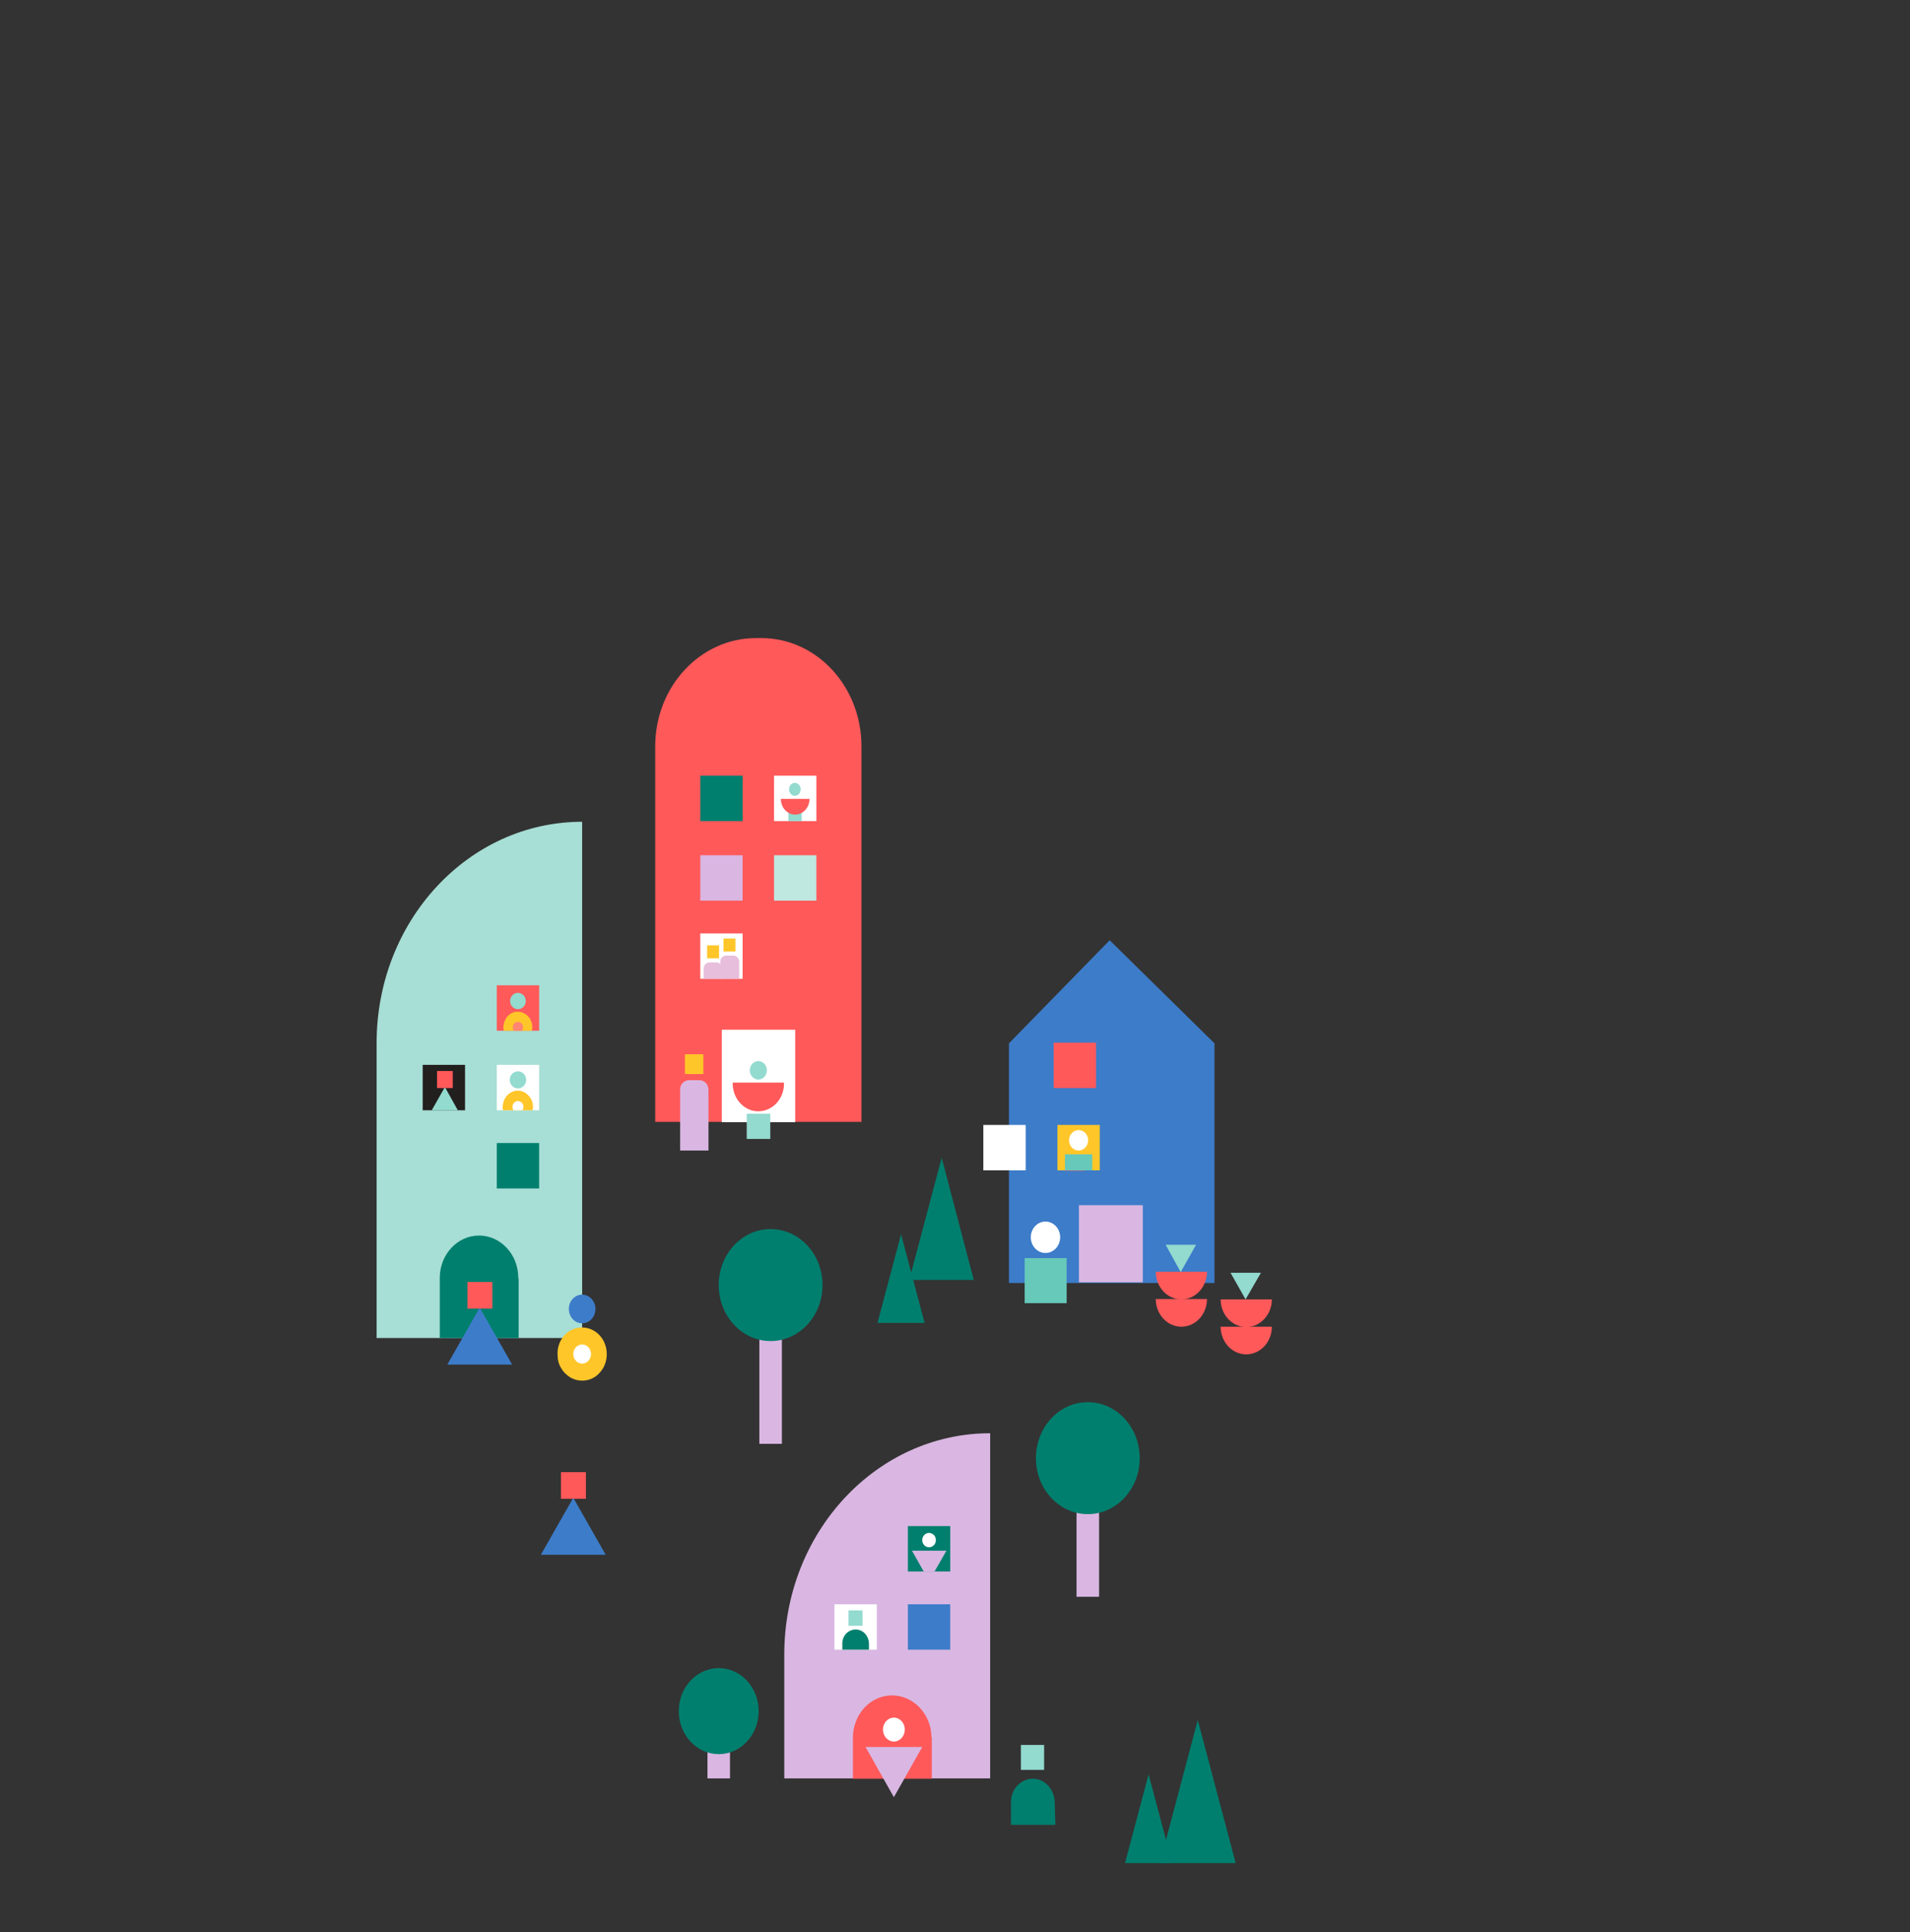 <?xml version="1.0" encoding="utf-8"?>
<!-- Generator: Adobe Illustrator 25.4.0, SVG Export Plug-In . SVG Version: 6.00 Build 0)  -->
<svg version="1.1" id="Layer_1" xmlns="http://www.w3.org/2000/svg" xmlns:xlink="http://www.w3.org/1999/xlink" x="0px" y="0px"
	 viewBox="0 0 559.4 566" style="enable-background:new 0 0 559.4 566;" xml:space="preserve">
<rect x="0" y="0" width="559.4" height="566" fill="#333333" stroke="none"/>
<style type="text/css">
	.st0{fill:#FF595A;}
	.st1{fill:#A7DED5;}
	.st2{fill:#D9B7E2;}
	.st3{fill:#007F6E;}
	.st4{fill:#3D7CC9;}
	.st5{fill:#FFC629;}
	.st6{fill:#FFFFFF;}
	.st7{clip-path:url(#SVGID_00000071526501377829064230000006591620475137655478_);}
	.st8{fill:#93DACF;}
	.st9{fill:#FF8672;}
	.st10{fill:#221F1F;}
	.st11{clip-path:url(#SVGID_00000129183214596659642790000010116842639520446122_);}
	.st12{clip-path:url(#SVGID_00000109712620817731379990000006008744755475084478_);}
	.st13{fill:#BFE8E1;}
	.st14{clip-path:url(#SVGID_00000004517104038987663050000004680620007592824980_);}
	.st15{fill:#E7BEDB;}
	.st16{clip-path:url(#SVGID_00000096025991183307803330000007987633030225852290_);}
	.st17{clip-path:url(#SVGID_00000144310426724302101490000011260479204116070555_);}
	.st18{clip-path:url(#SVGID_00000052782661073538370990000010519342797533052554_);}
	.st19{clip-path:url(#SVGID_00000182492570083582307950000002608118622397635752_);}
	.st20{fill:#66C9BA;}
	.st21{clip-path:url(#SVGID_00000011006361239494912150000010601506195926915006_);}
</style>
<g id="Layer_3">
	<path class="st0" d="M252.3,218.6v110h-60.4v-110c0-17.5,13.2-31.7,29.5-31.7h1.4C239.1,186.8,252.3,201,252.3,218.6z"/>
	<path class="st1" d="M170.5,240.7c-33.3,0-60.2,29-60.2,64.8v86.4h60.2V240.7z"/>
	<path class="st2" d="M229.7,484.6v36.3H290V419.8C256.7,419.8,229.7,448.8,229.7,484.6C229.7,484.5,229.7,484.6,229.7,484.6z"/>
	<rect x="145.5" y="334.8" class="st3" width="12.4" height="13.3"/>
	<path class="st3" d="M151.8,374.5c0-0.1,0-0.2,0-0.2c0-6.9-5.2-12.4-11.5-12.4c-6.4,0-11.5,5.6-11.5,12.4v0.2l0,0v17.4h23.1v-17.4
		H151.8z"/>
	<ellipse class="st4" cx="170.5" cy="383.4" rx="3.9" ry="4.2"/>
	<path class="st5" d="M165.4,391c2.8-2.9,7.3-2.9,10.1,0c2.5,2.6,2.9,6.7,1.1,9.8c-0.7,1.1-1.6,2.1-2.7,2.7c-1,0.6-2.2,0.9-3.4,0.9
		c-1.2,0-2.3-0.3-3.4-0.9c-1.1-0.7-2.1-1.6-2.7-2.7c-0.8-1.2-1.1-2.6-1.1-4.1C163.2,394.6,164,392.5,165.4,391z"/>
	<ellipse class="st6" cx="170.5" cy="396.6" rx="2.6" ry="2.8"/>
	<polygon class="st4" points="131,399.7 140.5,383 150,399.7 	"/>
	<rect x="136.9" y="375.5" class="st0" width="7.3" height="7.8"/>
	<polygon class="st4" points="158.4,455.4 167.9,438.7 177.4,455.4 	"/>
	<rect x="164.3" y="431.2" class="st0" width="7.3" height="7.8"/>
	<rect x="145.5" y="288.6" class="st0" width="12.4" height="13.3"/>
	<g>
		<g>
			<defs>
				<rect id="SVGID_1_" x="145.5" y="288.6" width="12.4" height="13.3"/>
			</defs>
			<clipPath id="SVGID_00000057834972064764687180000017088358066968476039_">
				<use xlink:href="#SVGID_1_"  style="overflow:visible;"/>
			</clipPath>
			<g style="clip-path:url(#SVGID_00000057834972064764687180000017088358066968476039_);">
				<ellipse class="st8" cx="151.7" cy="293.2" rx="2.3" ry="2.4"/>
				<path class="st5" d="M148.7,297.6c1.6-1.7,4.2-1.7,5.9,0c0.8,0.8,1.3,2,1.3,3.2c0,0.9-0.2,1.7-0.7,2.4c-0.4,0.7-1,1.2-1.6,1.6
					c-1.9,1-4.3,0.3-5.5-1.6c-0.4-0.7-0.7-1.5-0.7-2.4C147.5,299.7,147.9,298.5,148.7,297.6z"/>
				<ellipse class="st9" cx="151.7" cy="300.9" rx="1.5" ry="1.6"/>
			</g>
		</g>
	</g>
	<rect x="123.8" y="311.9" class="st10" width="12.4" height="13.3"/>
	<g>
		<g>
			<defs>
				<rect id="SVGID_00000076576753225169966100000008290823437945811841_" x="123.8" y="311.9" width="12.4" height="13.3"/>
			</defs>
			<clipPath id="SVGID_00000005231145271374467310000015727945577005525664_">
				<use xlink:href="#SVGID_00000076576753225169966100000008290823437945811841_"  style="overflow:visible;"/>
			</clipPath>
			<g style="clip-path:url(#SVGID_00000005231145271374467310000015727945577005525664_);">
				<polygon class="st8" points="124.3,329 130.3,318.4 136.2,329 				"/>
				<rect x="128" y="313.7" class="st0" width="4.6" height="5"/>
			</g>
		</g>
	</g>
	<rect x="145.5" y="311.9" class="st6" width="12.4" height="13.3"/>
	<g>
		<g>
			<defs>
				<rect id="SVGID_00000166661151764825094980000004406422201059030194_" x="145.5" y="311.9" width="12.4" height="13.3"/>
			</defs>
			<clipPath id="SVGID_00000126306983554183953770000003645845622467594935_">
				<use xlink:href="#SVGID_00000166661151764825094980000004406422201059030194_"  style="overflow:visible;"/>
			</clipPath>
			<g style="clip-path:url(#SVGID_00000126306983554183953770000003645845622467594935_);">
				<ellipse class="st8" cx="151.7" cy="316.3" rx="2.4" ry="2.5"/>
				<path class="st5" d="M148.6,320.8c1.7-1.8,4.4-1.8,6.1,0c0.9,0.9,1.4,2.1,1.4,3.4c0,1.7-0.9,3.4-2.4,4.1c-1.3,0.7-2.8,0.7-4.1,0
					c-0.7-0.4-1.2-0.9-1.7-1.6c-0.4-0.7-0.7-1.6-0.7-2.5C147.3,323,147.7,321.7,148.6,320.8z"/>
				<ellipse class="st6" cx="151.7" cy="324.2" rx="1.6" ry="1.7"/>
			</g>
		</g>
	</g>
	<path class="st0" d="M272.8,508.8c0-0.1,0-0.2,0-0.2c-0.2-6.9-5.6-12.2-11.9-12c-6.1,0.2-10.9,5.5-11.1,12c0,0.1,0,0.1,0,0.2l0,0
		V521h23.1v-12.2H272.8z"/>
	<polygon class="st3" points="339.7,545.7 350.8,503.8 361.9,545.7 	"/>
	<polygon class="st3" points="266.3,374.9 275.8,339.1 285.2,374.9 	"/>
	<polygon class="st3" points="257,387.5 263.9,361.5 270.8,387.5 	"/>
	<polygon class="st3" points="329.5,545.7 336.4,519.7 343.3,545.7 	"/>
	<rect x="222.4" y="387" class="st2" width="6.6" height="35.9"/>
	<ellipse class="st3" cx="225.7" cy="376.4" rx="15.2" ry="16.4"/>
	<rect x="315.3" y="431.8" class="st2" width="6.6" height="35.9"/>
	<ellipse class="st3" cx="318.6" cy="427.1" rx="15.2" ry="16.4"/>
	<rect x="207.2" y="508.4" class="st2" width="6.6" height="12.5"/>
	<ellipse class="st3" cx="210.5" cy="501.2" rx="11.7" ry="12.6"/>
	<rect x="200.6" y="308.8" class="st5" width="5.4" height="5.8"/>
	<path class="st2" d="M201.7,316.4h3.2c1.4,0,2.6,1.2,2.6,2.8l0,0V337l0,0h-8.3l0,0v-17.8C199.1,317.7,200.3,316.4,201.7,316.4
		L201.7,316.4z"/>
	<rect x="205.1" y="227.2" class="st3" width="12.4" height="13.3"/>
	<rect x="205.1" y="250.5" class="st2" width="12.4" height="13.3"/>
	<rect x="226.7" y="250.5" class="st13" width="12.4" height="13.3"/>
	<rect x="205.1" y="273.4" class="st6" width="12.4" height="13.3"/>
	<g>
		<g>
			<defs>
				<rect id="SVGID_00000093153243657528718050000017558757353793184925_" x="205.1" y="273.4" width="12.4" height="13.3"/>
			</defs>
			<clipPath id="SVGID_00000071519765874682678720000005225615775325105291_">
				<use xlink:href="#SVGID_00000093153243657528718050000017558757353793184925_"  style="overflow:visible;"/>
			</clipPath>
			<g style="clip-path:url(#SVGID_00000071519765874682678720000005225615775325105291_);">
				<rect x="207.1" y="276.9" class="st5" width="3.5" height="3.8"/>
				<path class="st15" d="M207.8,281.9h2.1c0.9,0,1.7,0.8,1.7,1.8l0,0v11.6l0,0h-5.5l0,0v-11.6C206.1,282.7,206.8,281.9,207.8,281.9
					L207.8,281.9z"/>
				<rect x="211.9" y="274.9" class="st5" width="3.5" height="3.8"/>
				<path class="st15" d="M212.7,279.9h2.1c0.9,0,1.7,0.8,1.7,1.8l0,0v11.6l0,0H211l0,0v-11.6C210.9,280.7,211.7,279.9,212.7,279.9
					C212.6,279.9,212.6,279.9,212.7,279.9z"/>
			</g>
		</g>
	</g>
	<rect x="226.7" y="227.2" class="st6" width="12.4" height="13.3"/>
	<g>
		<g>
			<defs>
				<rect id="SVGID_00000040555467299479554880000009096418090479058592_" x="226.7" y="227.2" width="12.4" height="13.3"/>
			</defs>
			<clipPath id="SVGID_00000179605211698247120370000009013094096231292078_">
				<use xlink:href="#SVGID_00000040555467299479554880000009096418090479058592_"  style="overflow:visible;"/>
			</clipPath>
			<g style="clip-path:url(#SVGID_00000179605211698247120370000009013094096231292078_);">
				<rect x="230.9" y="237.3" class="st8" width="3.9" height="4.2"/>
				<path class="st0" d="M237.1,234c0,2.5-1.9,4.6-4.2,4.6c-2.3,0-4.2-2-4.2-4.6H237.1z"/>
				<ellipse class="st8" cx="232.8" cy="231.2" rx="1.7" ry="1.9"/>
			</g>
		</g>
	</g>
	<polygon class="st4" points="355.7,375.8 295.5,375.8 295.5,305.6 325,275.4 355.7,305.6 	"/>
	<rect x="316" y="353" class="st2" width="18.7" height="22.6"/>
	<rect x="211.4" y="301.6" class="st6" width="21.5" height="27.1"/>
	<rect x="308.6" y="305.4" class="st0" width="12.4" height="13.3"/>
	<rect x="265.9" y="469.9" class="st4" width="12.4" height="13.3"/>
	<path class="st0" d="M353.5,380.5c0,4.5-3.4,8.1-7.5,8.1s-7.5-3.6-7.5-8.1H353.5z"/>
	<path class="st0" d="M353.5,372.5c0,4.5-3.4,8.1-7.5,8.1s-7.5-3.6-7.5-8.1l0,0H353.5z"/>
	<polygon class="st8" points="341.4,364.6 345.8,372.6 350.3,364.6 	"/>
	<path class="st0" d="M372.5,388.6c0,4.5-3.4,8.1-7.5,8.1s-7.5-3.6-7.5-8.1H372.5z"/>
	<path class="st0" d="M372.5,380.6c0,4.5-3.4,8.1-7.5,8.1s-7.5-3.6-7.5-8.1l0,0H372.5z"/>
	<polygon class="st8" points="360.4,372.8 364.8,380.6 369.3,372.8 	"/>
	<path class="st3" d="M308.9,527.7L308.9,527.7c-0.2-3.9-3.2-6.9-6.7-6.7c-3.3,0.2-6,3-6.1,6.6v0.1l0,0v6.8h13L308.9,527.7
		L308.9,527.7z"/>
	<rect x="299" y="511.1" class="st8" width="6.8" height="7.3"/>
	<rect x="218.7" y="326.2" class="st8" width="6.9" height="7.4"/>
	<path class="st0" d="M229.6,317.1c0.2,4.4-3,8.2-7.2,8.4c-4.1,0.2-7.6-3.3-7.8-7.7c0-0.2,0-0.5,0-0.7L229.6,317.1L229.6,317.1z"/>
	<ellipse class="st8" cx="222.1" cy="313.5" rx="2.5" ry="2.7"/>
	<ellipse class="st6" cx="261.8" cy="506.6" rx="3.2" ry="3.5"/>
	<polygon class="st2" points="253.5,511.7 261.8,526.4 270.1,511.7 	"/>
	<rect x="244.4" y="469.9" class="st6" width="12.4" height="13.3"/>
	<g>
		<g>
			<defs>
				<rect id="SVGID_00000169539430042763709920000004288632127424918446_" x="244.4" y="469.9" width="12.4" height="13.3"/>
			</defs>
			<clipPath id="SVGID_00000035493559434145211730000009160851244730114438_">
				<use xlink:href="#SVGID_00000169539430042763709920000004288632127424918446_"  style="overflow:visible;"/>
			</clipPath>
			<g style="clip-path:url(#SVGID_00000035493559434145211730000009160851244730114438_);">
				<path class="st3" d="M254.5,481.8L254.5,481.8c0.1-2.4-1.5-4.4-3.7-4.5s-4,1.6-4.1,3.9c0,0.2,0,0.3,0,0.5v0.1l0,0v4.1h7.8V481.8
					z"/>
				<rect x="248.5" y="471.7" class="st8" width="4.1" height="4.5"/>
			</g>
		</g>
	</g>
	<rect x="265.9" y="447" class="st3" width="12.4" height="13.3"/>
	<g>
		<g>
			<defs>
				<rect id="SVGID_00000178186975241886131780000015328550555062626437_" x="265.9" y="447" width="12.4" height="13.3"/>
			</defs>
			<clipPath id="SVGID_00000127742695841461208710000011111501998887460010_">
				<use xlink:href="#SVGID_00000178186975241886131780000015328550555062626437_"  style="overflow:visible;"/>
			</clipPath>
			<g style="clip-path:url(#SVGID_00000127742695841461208710000011111501998887460010_);">
				<ellipse class="st6" cx="272.1" cy="451.1" rx="2" ry="2.1"/>
				<polygon class="st2" points="267.1,454.2 272.1,463.1 277.2,454.2 				"/>
			</g>
		</g>
	</g>
	<rect x="288" y="329.5" class="st6" width="12.4" height="13.3"/>
	<g>
		<g>
			<defs>
				<rect id="SVGID_00000139256719732068165430000004304733871033899393_" x="308.6" y="329.6" width="12.4" height="13.3"/>
			</defs>
			<clipPath id="SVGID_00000082351411695609304220000005508751766407041709_">
				<use xlink:href="#SVGID_00000139256719732068165430000004304733871033899393_"  style="overflow:visible;"/>
			</clipPath>
			<g style="clip-path:url(#SVGID_00000082351411695609304220000005508751766407041709_);">
				<path class="st0" d="M319.8,338.6c0,3-2.2,5.3-5,5.3c-2.7,0-5-2.4-5-5.3H319.8z"/>
				<polygon class="st8" points="311.7,333.4 314.7,338.6 317.7,333.4 				"/>
			</g>
		</g>
	</g>
	<ellipse class="st6" cx="306.2" cy="362.4" rx="4.3" ry="4.6"/>
	<rect x="300.1" y="368.5" class="st20" width="12.3" height="13.2"/>
	<rect x="309.7" y="329.5" class="st5" width="12.4" height="13.3"/>
	<g>
		<g>
			<defs>
				<rect id="SVGID_00000144310175521747937830000016955672791979097791_" x="309.7" y="329.5" width="12.4" height="13.3"/>
			</defs>
			<clipPath id="SVGID_00000173151452261515084180000006963547553508915122_">
				<use xlink:href="#SVGID_00000144310175521747937830000016955672791979097791_"  style="overflow:visible;"/>
			</clipPath>
			<g style="clip-path:url(#SVGID_00000173151452261515084180000006963547553508915122_);">
				<ellipse class="st6" cx="315.9" cy="334" rx="2.8" ry="3"/>
				<rect x="311.9" y="338.1" class="st20" width="8" height="8.6"/>
			</g>
		</g>
	</g>
</g>
</svg>
